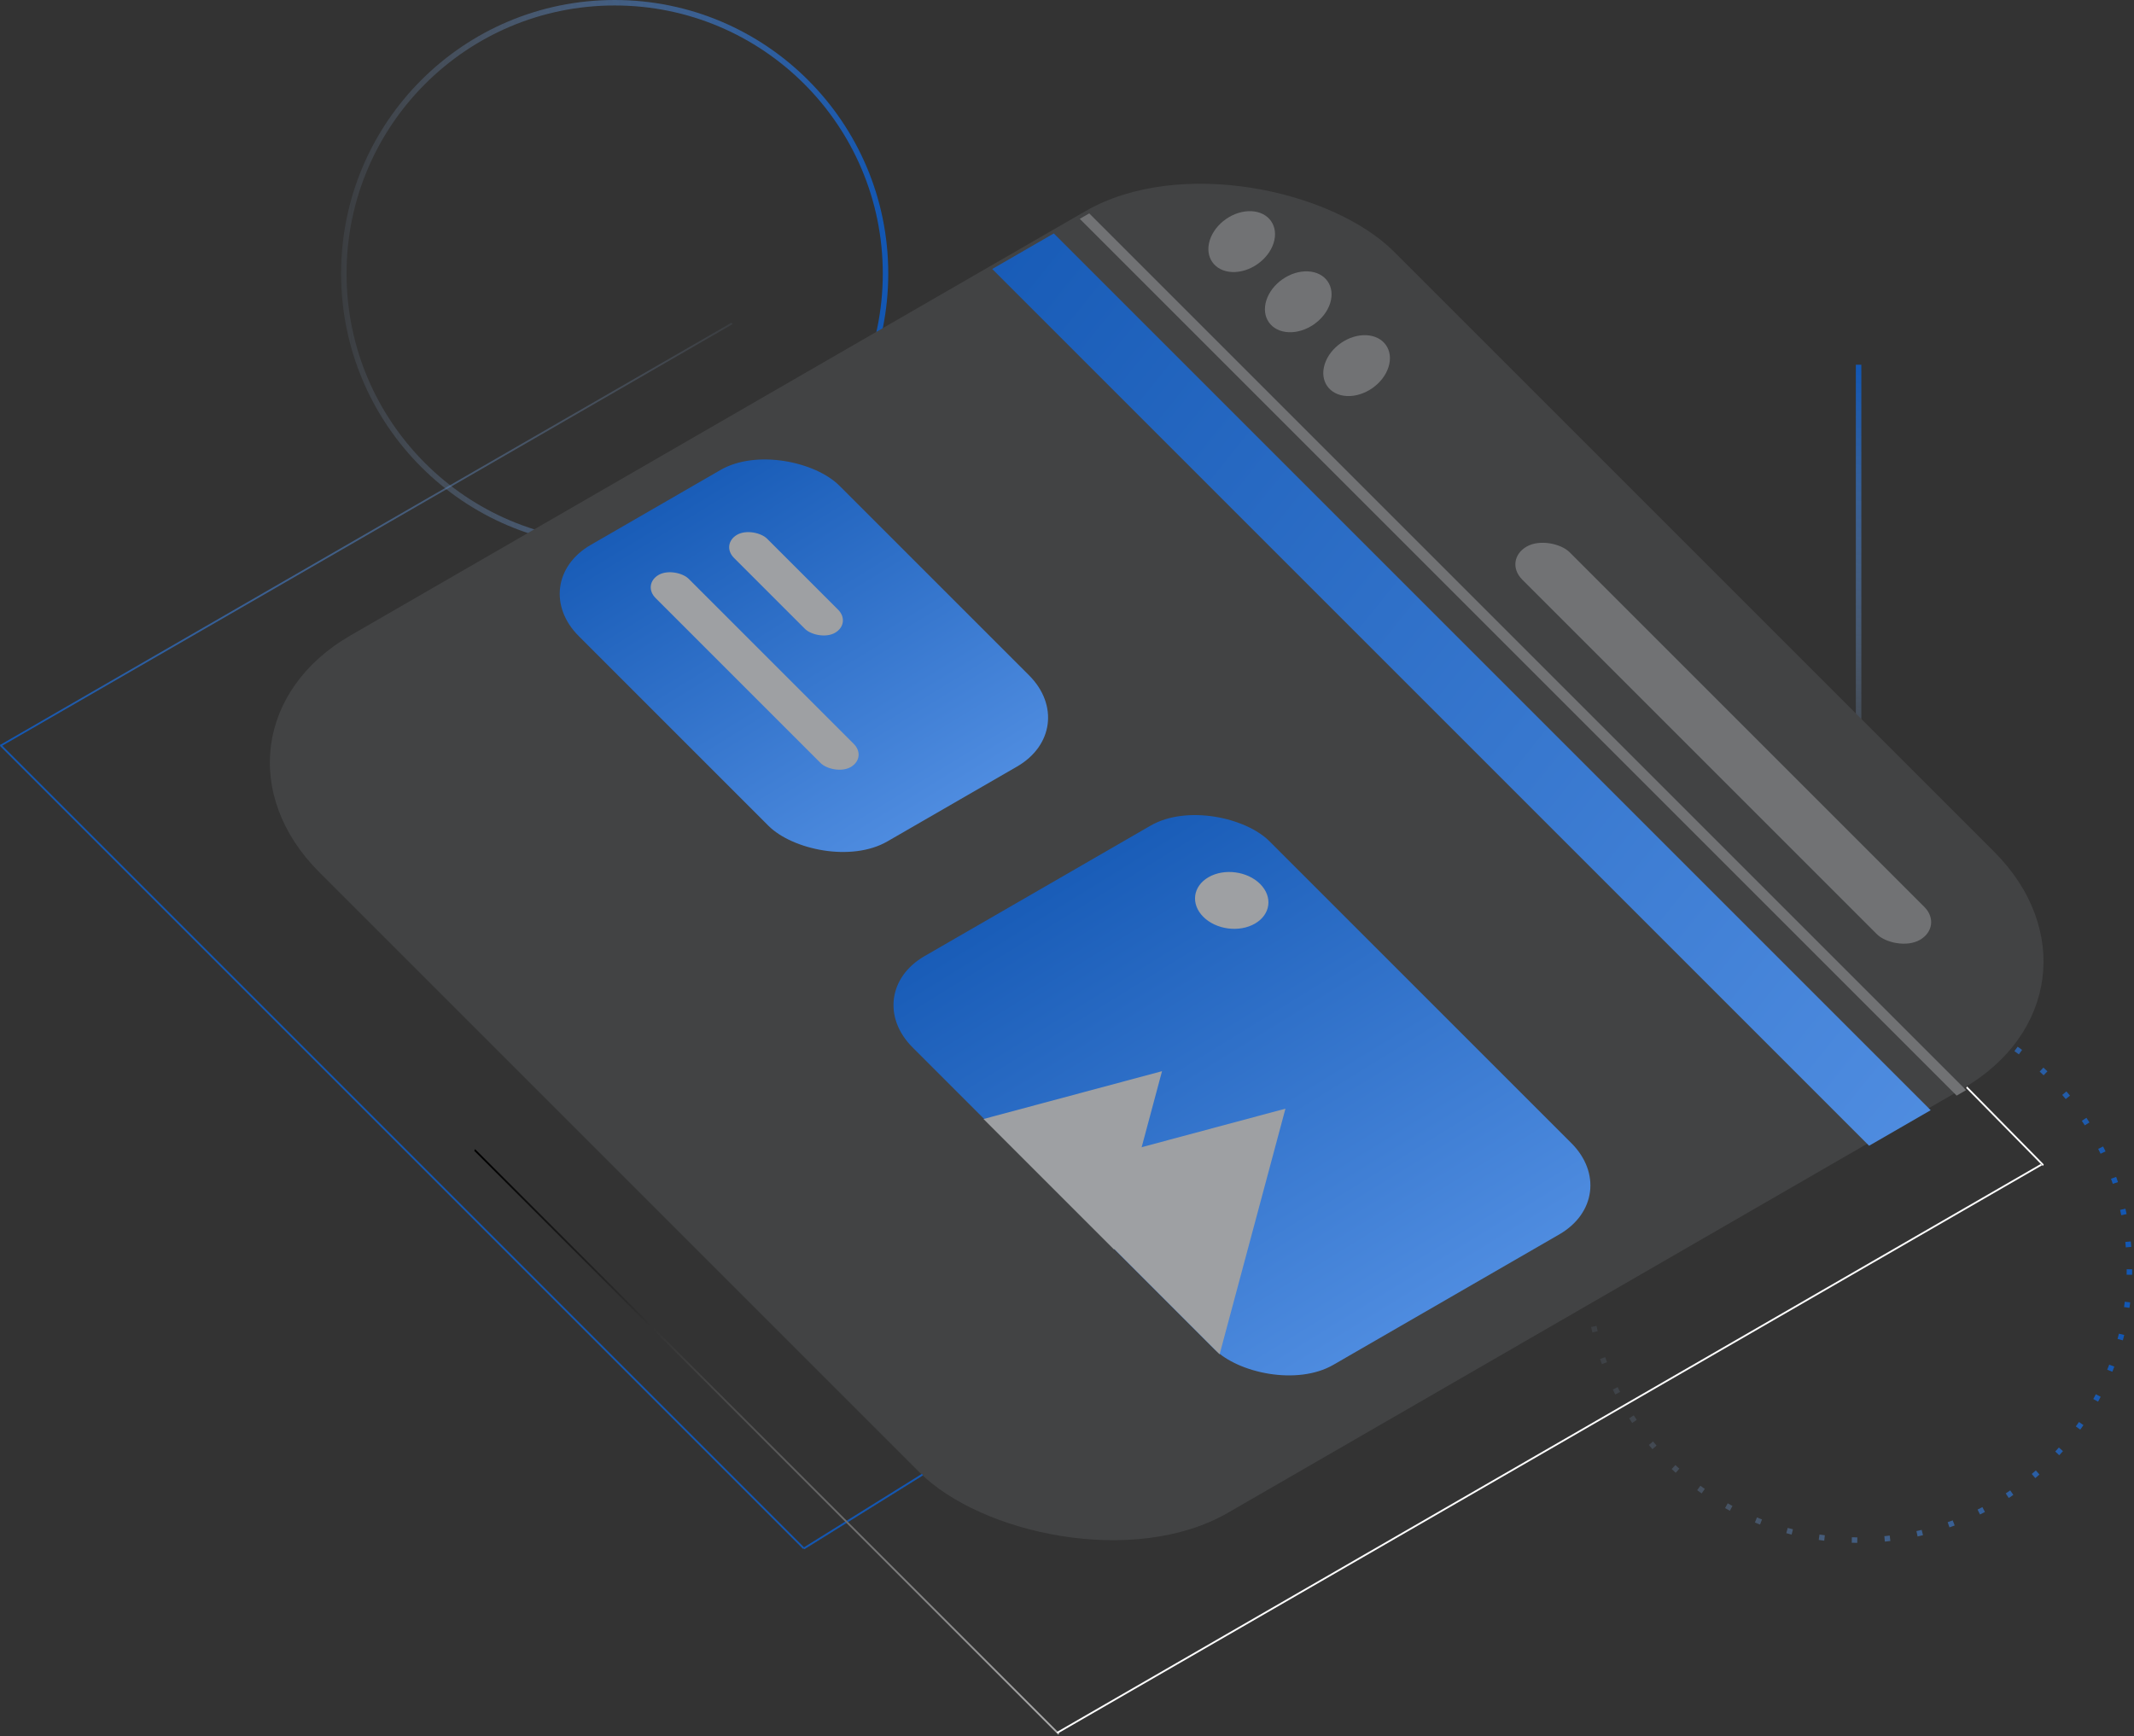 <svg width="1170" height="952" viewBox="0 0 1170 952" fill="none" xmlns="http://www.w3.org/2000/svg">
<rect x="0" y="0" width="1170" height="952" fill="#333333" stroke="none"/>
<g id="componente">
<path id="line2_gradient" d="M1019 432V200" stroke="url(#paint0_linear_2303_53)" stroke-width="3"/>
<circle id="elipse_dashed" cx="1019" cy="696" r="148.5" stroke="url(#paint1_linear_2303_53)" stroke-width="3" stroke-dasharray="3 15"/>
<circle id="elipse_gradient" cx="337" cy="150" r="148.5" stroke="url(#paint2_linear_2303_53)" stroke-width="3"/>
<rect id="base1_ca" width="680.45" height="680.45" rx="107.589" transform="matrix(0.866 -0.5 0.707 0.707 99 402.225)" fill="#424344"/>
<rect id="rect2_ca" width="165" height="230" rx="41.477" transform="matrix(0.866 -0.5 0.707 0.707 288 319.5)" fill="url(#paint3_linear_2303_53)"/>
<rect id="rect2_ca_2" width="30" height="305" rx="15" transform="matrix(0.866 -0.5 0.707 0.707 824 307.225)" fill="#717274"/>
<rect id="rect2_ca_3" width="226" height="317" rx="41.477" transform="matrix(0.866 -0.5 0.707 0.707 471 545)" fill="url(#paint4_linear_2303_53)"/>
<rect id="line3_ca" width="21" height="149" rx="10.5" transform="matrix(0.866 -0.5 0.707 0.707 352 320.5)" fill="#9EA0A3"/>
<rect id="line2_ca" width="21" height="76" rx="10.5" transform="matrix(0.866 -0.5 0.707 0.707 395 298.5)" fill="#9EA0A3"/>
<rect id="line1_ca" width="6" height="680" transform="matrix(0.866 -0.5 0.707 0.707 592 120)" fill="#717274"/>
<rect id="line1_ca_2" width="39" height="680" transform="matrix(0.866 -0.5 0.707 0.707 544 147.5)" fill="url(#paint5_linear_2303_53)"/>
<circle id="Ellipse 318" r="17.5" transform="matrix(-0.303 0.953 -0.999 -0.046 711.783 165.482)" fill="#717274"/>
<circle id="Ellipse 321" r="17.5" transform="matrix(-0.303 0.953 -0.999 -0.046 743.783 200.482)" fill="#717274"/>
<circle id="Ellipse 320" r="17.5" transform="matrix(-0.303 0.953 -0.999 -0.046 680.783 132.482)" fill="#717274"/>
<circle id="Ellipse 319" r="18" transform="matrix(0.866 -0.5 0.707 0.707 675.316 493.728)" fill="#9EA0A3"/>
<line id="Line 1" y1="-0.5" x2="463" y2="-0.5" transform="matrix(-0.866 0.5 -0.707 -0.707 400.97 177)" stroke="url(#paint6_linear_2303_53)"/>
<line id="Line 2" y1="-0.5" x2="623" y2="-0.5" transform="matrix(0.707 0.707 -0.5 0.866 0 409)" stroke="url(#paint7_linear_2303_53)"/>
<line id="Line 3" x1="440.736" y1="849.076" x2="505.736" y2="808.576" stroke="url(#paint8_linear_2303_53)"/>
<line id="Line 4" y1="-0.5" x2="453" y2="-0.5" transform="matrix(0.707 0.707 -0.5 0.866 260 631)" stroke="url(#paint9_linear_2303_53)"/>
<line id="Line 5" y1="-0.5" x2="623" y2="-0.5" transform="matrix(0.866 -0.5 0.707 0.707 580 950.5)" stroke="white"/>
<line id="Line 6" y1="-0.5" x2="60" y2="-0.5" transform="matrix(0.701 0.713 -0.507 0.862 1077.97 596.586)" stroke="white"/>
<path id="Polygon 5" d="M637.097 587.366L610.872 685.238L539.225 613.591L637.097 587.366Z" fill="#9EA0A3"/>
<path id="Polygon 6" d="M704.766 607.922L668.679 742.601L570.087 644.009L704.766 607.922Z" fill="#9EA0A3"/>
</g>
<defs>
<linearGradient id="paint0_linear_2303_53" x1="996" y1="451.542" x2="1042.86" y2="133.683" gradientUnits="userSpaceOnUse">
<stop stop-color="#9CB3D1" stop-opacity="0"/>
<stop offset="0.776" stop-color="#1357B3"/>
</linearGradient>
<linearGradient id="paint1_linear_2303_53" x1="843.73" y1="-6353.97" x2="1263.69" y2="-6353.7" gradientUnits="userSpaceOnUse">
<stop stop-color="#9CB3D1" stop-opacity="0"/>
<stop offset="0.776" stop-color="#1357B3"/>
</linearGradient>
<linearGradient id="paint2_linear_2303_53" x1="161.73" y1="-6899.97" x2="581.688" y2="-6899.7" gradientUnits="userSpaceOnUse">
<stop stop-color="#9CB3D1" stop-opacity="0"/>
<stop offset="0.776" stop-color="#1357B3"/>
</linearGradient>
<linearGradient id="paint3_linear_2303_53" x1="204.286" y1="247.752" x2="196.236" y2="-29.622" gradientUnits="userSpaceOnUse">
<stop stop-color="#5390E3"/>
<stop offset="1" stop-color="#1357B3"/>
</linearGradient>
<linearGradient id="paint4_linear_2303_53" x1="279.81" y1="341.466" x2="268.645" y2="-40.822" gradientUnits="userSpaceOnUse">
<stop stop-color="#5390E3"/>
<stop offset="1" stop-color="#1357B3"/>
</linearGradient>
<linearGradient id="paint5_linear_2303_53" x1="48.286" y1="732.483" x2="-214.973" y2="7.303" gradientUnits="userSpaceOnUse">
<stop stop-color="#5390E3"/>
<stop offset="1" stop-color="#1357B3"/>
</linearGradient>
<linearGradient id="paint6_linear_2303_53" x1="-39" y1="-23" x2="557.5" y2="152.5" gradientUnits="userSpaceOnUse">
<stop stop-color="#9CB3D1" stop-opacity="0"/>
<stop offset="0.776" stop-color="#1357B3"/>
</linearGradient>
<linearGradient id="paint7_linear_2303_53" x1="771.333" y1="1.077" x2="771.333" y2="-0.13" gradientUnits="userSpaceOnUse">
<stop stop-color="#5390E3"/>
<stop offset="1" stop-color="#1357B3"/>
</linearGradient>
<linearGradient id="paint8_linear_2303_53" x1="522.046" y1="800.271" x2="521.407" y2="799.247" gradientUnits="userSpaceOnUse">
<stop stop-color="#5390E3"/>
<stop offset="1" stop-color="#1357B3"/>
</linearGradient>
<linearGradient id="paint9_linear_2303_53" x1="646.5" y1="-85.999" x2="22.501" y2="69.004" gradientUnits="userSpaceOnUse">
<stop stop-color="white"/>
<stop offset="1"/>
</linearGradient>
</defs>
</svg>
